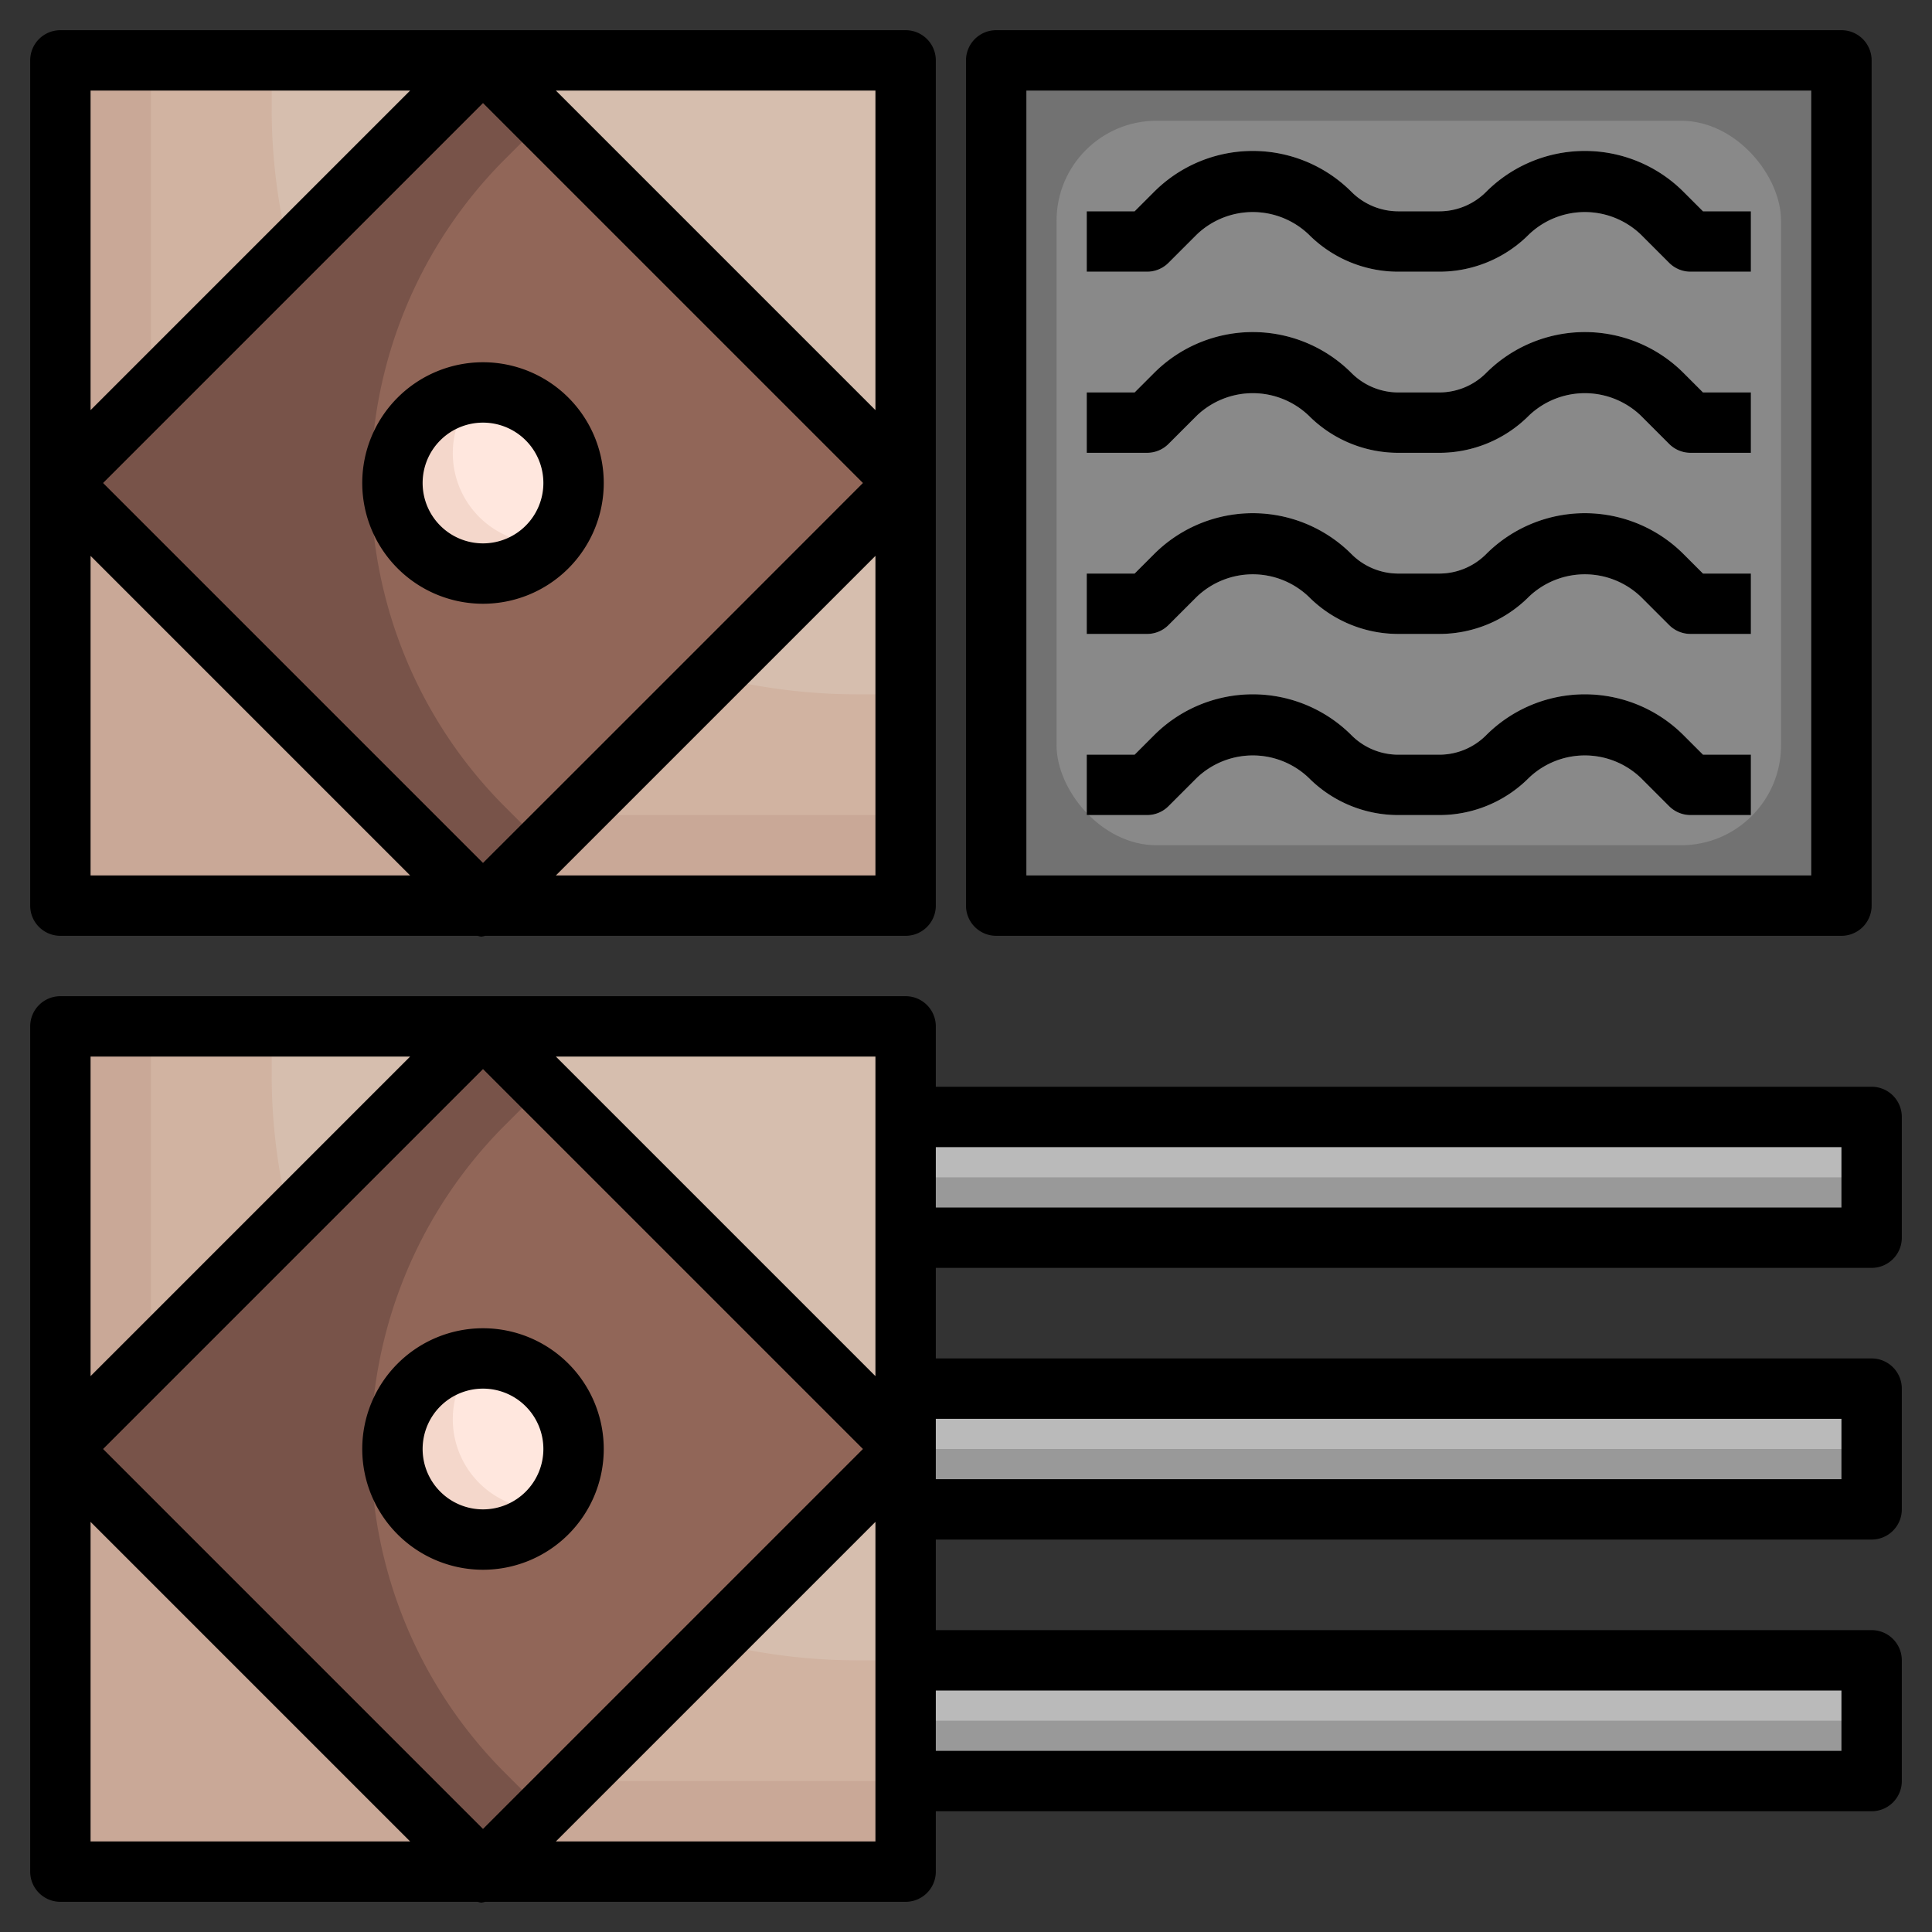 <svg id="Layer_3" height="512" viewBox="0 0 64 64" width="512" xmlns="http://www.w3.org/2000/svg" data-name="Layer 3"><rect x="0" y="0" width="64" height="64" fill="#333333" stroke="none"/><path d="m2 2h28v28h-28z" fill="#c9a897"/><path d="m5 13.125a13.875 13.875 0 0 0 13.875 13.875h11.125v-25h-25z" fill="#d1b3a1"/><path d="m9 3.594a19.406 19.406 0 0 0 19.406 19.406h1.594v-21h-21z" fill="#d6beae"/><path d="m2 16 14-14 14 14-14 14z" fill="#785349"/><path d="m18 4-1.268 1.268a15.178 15.178 0 0 0 0 21.464l1.268 1.268c3.867-3.866 12-12 12-12z" fill="#916658"/><circle cx="16" cy="16" fill="#f4d7cb" r="3"/><path d="m16 13c-.083 0-.16.018-.242.024a2.987 2.987 0 0 0 2.242 4.976c.083 0 .16-.018.242-.024a2.987 2.987 0 0 0 -2.242-4.976z" fill="#ffe7de"/><path d="m2 34h28v28h-28z" fill="#c9a897"/><path d="m5 45.125a13.875 13.875 0 0 0 13.875 13.875h11.125v-25h-25z" fill="#d1b3a1"/><path d="m9 35.594a19.406 19.406 0 0 0 19.406 19.406h1.594v-21h-21z" fill="#d6beae"/><path d="m2 48 14-14 14 14-14 14z" fill="#785349"/><path d="m18 36-1.268 1.268a15.178 15.178 0 0 0 0 21.464l1.268 1.268c3.867-3.866 12-12 12-12z" fill="#916658"/><circle cx="16" cy="48" fill="#f4d7cb" r="3"/><path d="m16 45c-.083 0-.16.018-.242.024a2.987 2.987 0 0 0 2.242 4.976c.083 0 .16-.018.242-.024a2.987 2.987 0 0 0 -2.242-4.976z" fill="#ffe7de"/><path d="m30 37h32v4h-32z" fill="#999"/><path d="m30 37h32v2h-32z" fill="#bababa"/><path d="m30 46h32v4h-32z" fill="#999"/><path d="m30 46h32v2h-32z" fill="#bababa"/><path d="m30 55h32v4h-32z" fill="#999"/><path d="m30 55h32v2h-32z" fill="#bababa"/><path d="m33 2h28v28h-28z" fill="#727272"/><rect fill="#898989" height="24" rx="3.312" width="24" x="35" y="4"/><g fill="#aaa"><path d="m58 9h-2a1 1 0 0 1 -.707-.293l-.939-.939a2.684 2.684 0 0 0 -3.708 0 4.181 4.181 0 0 1 -2.975 1.232h-1.342a4.181 4.181 0 0 1 -2.975-1.232 2.684 2.684 0 0 0 -3.708 0l-.939.939a1 1 0 0 1 -.707.293h-2v-2h1.586l.646-.646a4.621 4.621 0 0 1 6.536 0 2.192 2.192 0 0 0 1.561.646h1.342a2.192 2.192 0 0 0 1.561-.646 4.621 4.621 0 0 1 6.536 0l.646.646h1.586z"/><path d="m58 15h-2a1 1 0 0 1 -.707-.293l-.939-.939a2.684 2.684 0 0 0 -3.708 0 4.181 4.181 0 0 1 -2.975 1.232h-1.342a4.181 4.181 0 0 1 -2.975-1.232 2.684 2.684 0 0 0 -3.708 0l-.939.939a1 1 0 0 1 -.707.293h-2v-2h1.586l.646-.646a4.621 4.621 0 0 1 6.536 0 2.192 2.192 0 0 0 1.561.646h1.342a2.192 2.192 0 0 0 1.561-.646 4.621 4.621 0 0 1 6.536 0l.646.646h1.586z"/><path d="m58 21h-2a1 1 0 0 1 -.707-.293l-.939-.939a2.684 2.684 0 0 0 -3.708 0 4.181 4.181 0 0 1 -2.975 1.232h-1.342a4.181 4.181 0 0 1 -2.975-1.232 2.684 2.684 0 0 0 -3.708 0l-.939.939a1 1 0 0 1 -.707.293h-2v-2h1.586l.646-.646a4.621 4.621 0 0 1 6.536 0 2.192 2.192 0 0 0 1.561.646h1.342a2.192 2.192 0 0 0 1.561-.646 4.621 4.621 0 0 1 6.536 0l.646.646h1.586z"/><path d="m58 27h-2a1 1 0 0 1 -.707-.293l-.939-.939a2.684 2.684 0 0 0 -3.708 0 4.181 4.181 0 0 1 -2.975 1.232h-1.342a4.181 4.181 0 0 1 -2.975-1.232 2.684 2.684 0 0 0 -3.708 0l-.939.939a1 1 0 0 1 -.707.293h-2v-2h1.586l.646-.646a4.621 4.621 0 0 1 6.536 0 2.192 2.192 0 0 0 1.561.646h1.342a2.192 2.192 0 0 0 1.561-.646 4.621 4.621 0 0 1 6.536 0l.646.646h1.586z"/></g><path d="m2 31h13.823a.758.758 0 0 0 .119.028.826.826 0 0 0 .127-.028h13.931a1 1 0 0 0 1-1v-28a1 1 0 0 0 -1-1h-28a1 1 0 0 0 -1 1v28a1 1 0 0 0 1 1zm1-12.586 10.586 10.586h-10.586zm.414-2.414 12.586-12.586 12.586 12.586c-2.397 2.4-10.194 10.2-12.586 12.586zm15 13 10.586-10.586v10.586zm10.586-15.414-10.586-10.586h10.586zm-15.414-10.586-10.586 10.586v-10.586z"/><path d="m16 12a4 4 0 1 0 4 4 4 4 0 0 0 -4-4zm0 6a2 2 0 1 1 2-2 2 2 0 0 1 -2 2z"/><path d="m16 52a4 4 0 1 0 -4-4 4 4 0 0 0 4 4zm0-6a2 2 0 1 1 -2 2 2 2 0 0 1 2-2z"/><path d="m62 36h-31v-2a1 1 0 0 0 -1-1h-28a1 1 0 0 0 -1 1v28a1 1 0 0 0 1 1h13.823a.758.758 0 0 0 .119.028.826.826 0 0 0 .127-.028h13.931a1 1 0 0 0 1-1v-2h31a1 1 0 0 0 1-1v-4a1 1 0 0 0 -1-1h-31v-3h31a1 1 0 0 0 1-1v-4a1 1 0 0 0 -1-1h-31v-3h31a1 1 0 0 0 1-1v-4a1 1 0 0 0 -1-1zm-33 9.586-10.586-10.586h10.586zm-.414 2.414-12.586 12.586-12.586-12.586 12.586-12.586zm-15-13-10.586 10.586v-10.586zm-10.586 15.414 10.586 10.586h-10.586zm15.414 10.586 10.586-10.586v10.586zm42.586-5v2h-30v-2zm0-9v2h-30v-2zm0-7h-30v-2h30z"/><path d="m61 31a1 1 0 0 0 1-1v-28a1 1 0 0 0 -1-1h-28a1 1 0 0 0 -1 1v28a1 1 0 0 0 1 1zm-27-28h26v26h-26z"/><path d="m55.768 6.354a4.621 4.621 0 0 0 -6.536 0 2.192 2.192 0 0 1 -1.561.646h-1.342a2.192 2.192 0 0 1 -1.561-.646 4.621 4.621 0 0 0 -6.536 0l-.646.646h-1.586v2h2a1 1 0 0 0 .707-.293l.939-.939a2.684 2.684 0 0 1 3.708 0 4.181 4.181 0 0 0 2.975 1.232h1.342a4.181 4.181 0 0 0 2.975-1.232 2.684 2.684 0 0 1 3.708 0l.939.939a1 1 0 0 0 .707.293h2v-2h-1.586z"/><path d="m55.768 12.354a4.621 4.621 0 0 0 -6.536 0 2.192 2.192 0 0 1 -1.561.646h-1.342a2.192 2.192 0 0 1 -1.561-.646 4.621 4.621 0 0 0 -6.536 0l-.646.646h-1.586v2h2a1 1 0 0 0 .707-.293l.939-.939a2.684 2.684 0 0 1 3.708 0 4.181 4.181 0 0 0 2.975 1.232h1.342a4.181 4.181 0 0 0 2.975-1.232 2.684 2.684 0 0 1 3.708 0l.939.939a1 1 0 0 0 .707.293h2v-2h-1.586z"/><path d="m55.768 18.354a4.621 4.621 0 0 0 -6.536 0 2.192 2.192 0 0 1 -1.561.646h-1.342a2.192 2.192 0 0 1 -1.561-.646 4.621 4.621 0 0 0 -6.536 0l-.646.646h-1.586v2h2a1 1 0 0 0 .707-.293l.939-.939a2.684 2.684 0 0 1 3.708 0 4.181 4.181 0 0 0 2.975 1.232h1.342a4.181 4.181 0 0 0 2.975-1.232 2.684 2.684 0 0 1 3.708 0l.939.939a1 1 0 0 0 .707.293h2v-2h-1.586z"/><path d="m55.768 24.354a4.621 4.621 0 0 0 -6.536 0 2.192 2.192 0 0 1 -1.561.646h-1.342a2.192 2.192 0 0 1 -1.561-.646 4.621 4.621 0 0 0 -6.536 0l-.646.646h-1.586v2h2a1 1 0 0 0 .707-.293l.939-.939a2.684 2.684 0 0 1 3.708 0 4.181 4.181 0 0 0 2.975 1.232h1.342a4.181 4.181 0 0 0 2.975-1.232 2.684 2.684 0 0 1 3.708 0l.939.939a1 1 0 0 0 .707.293h2v-2h-1.586z"/></svg>